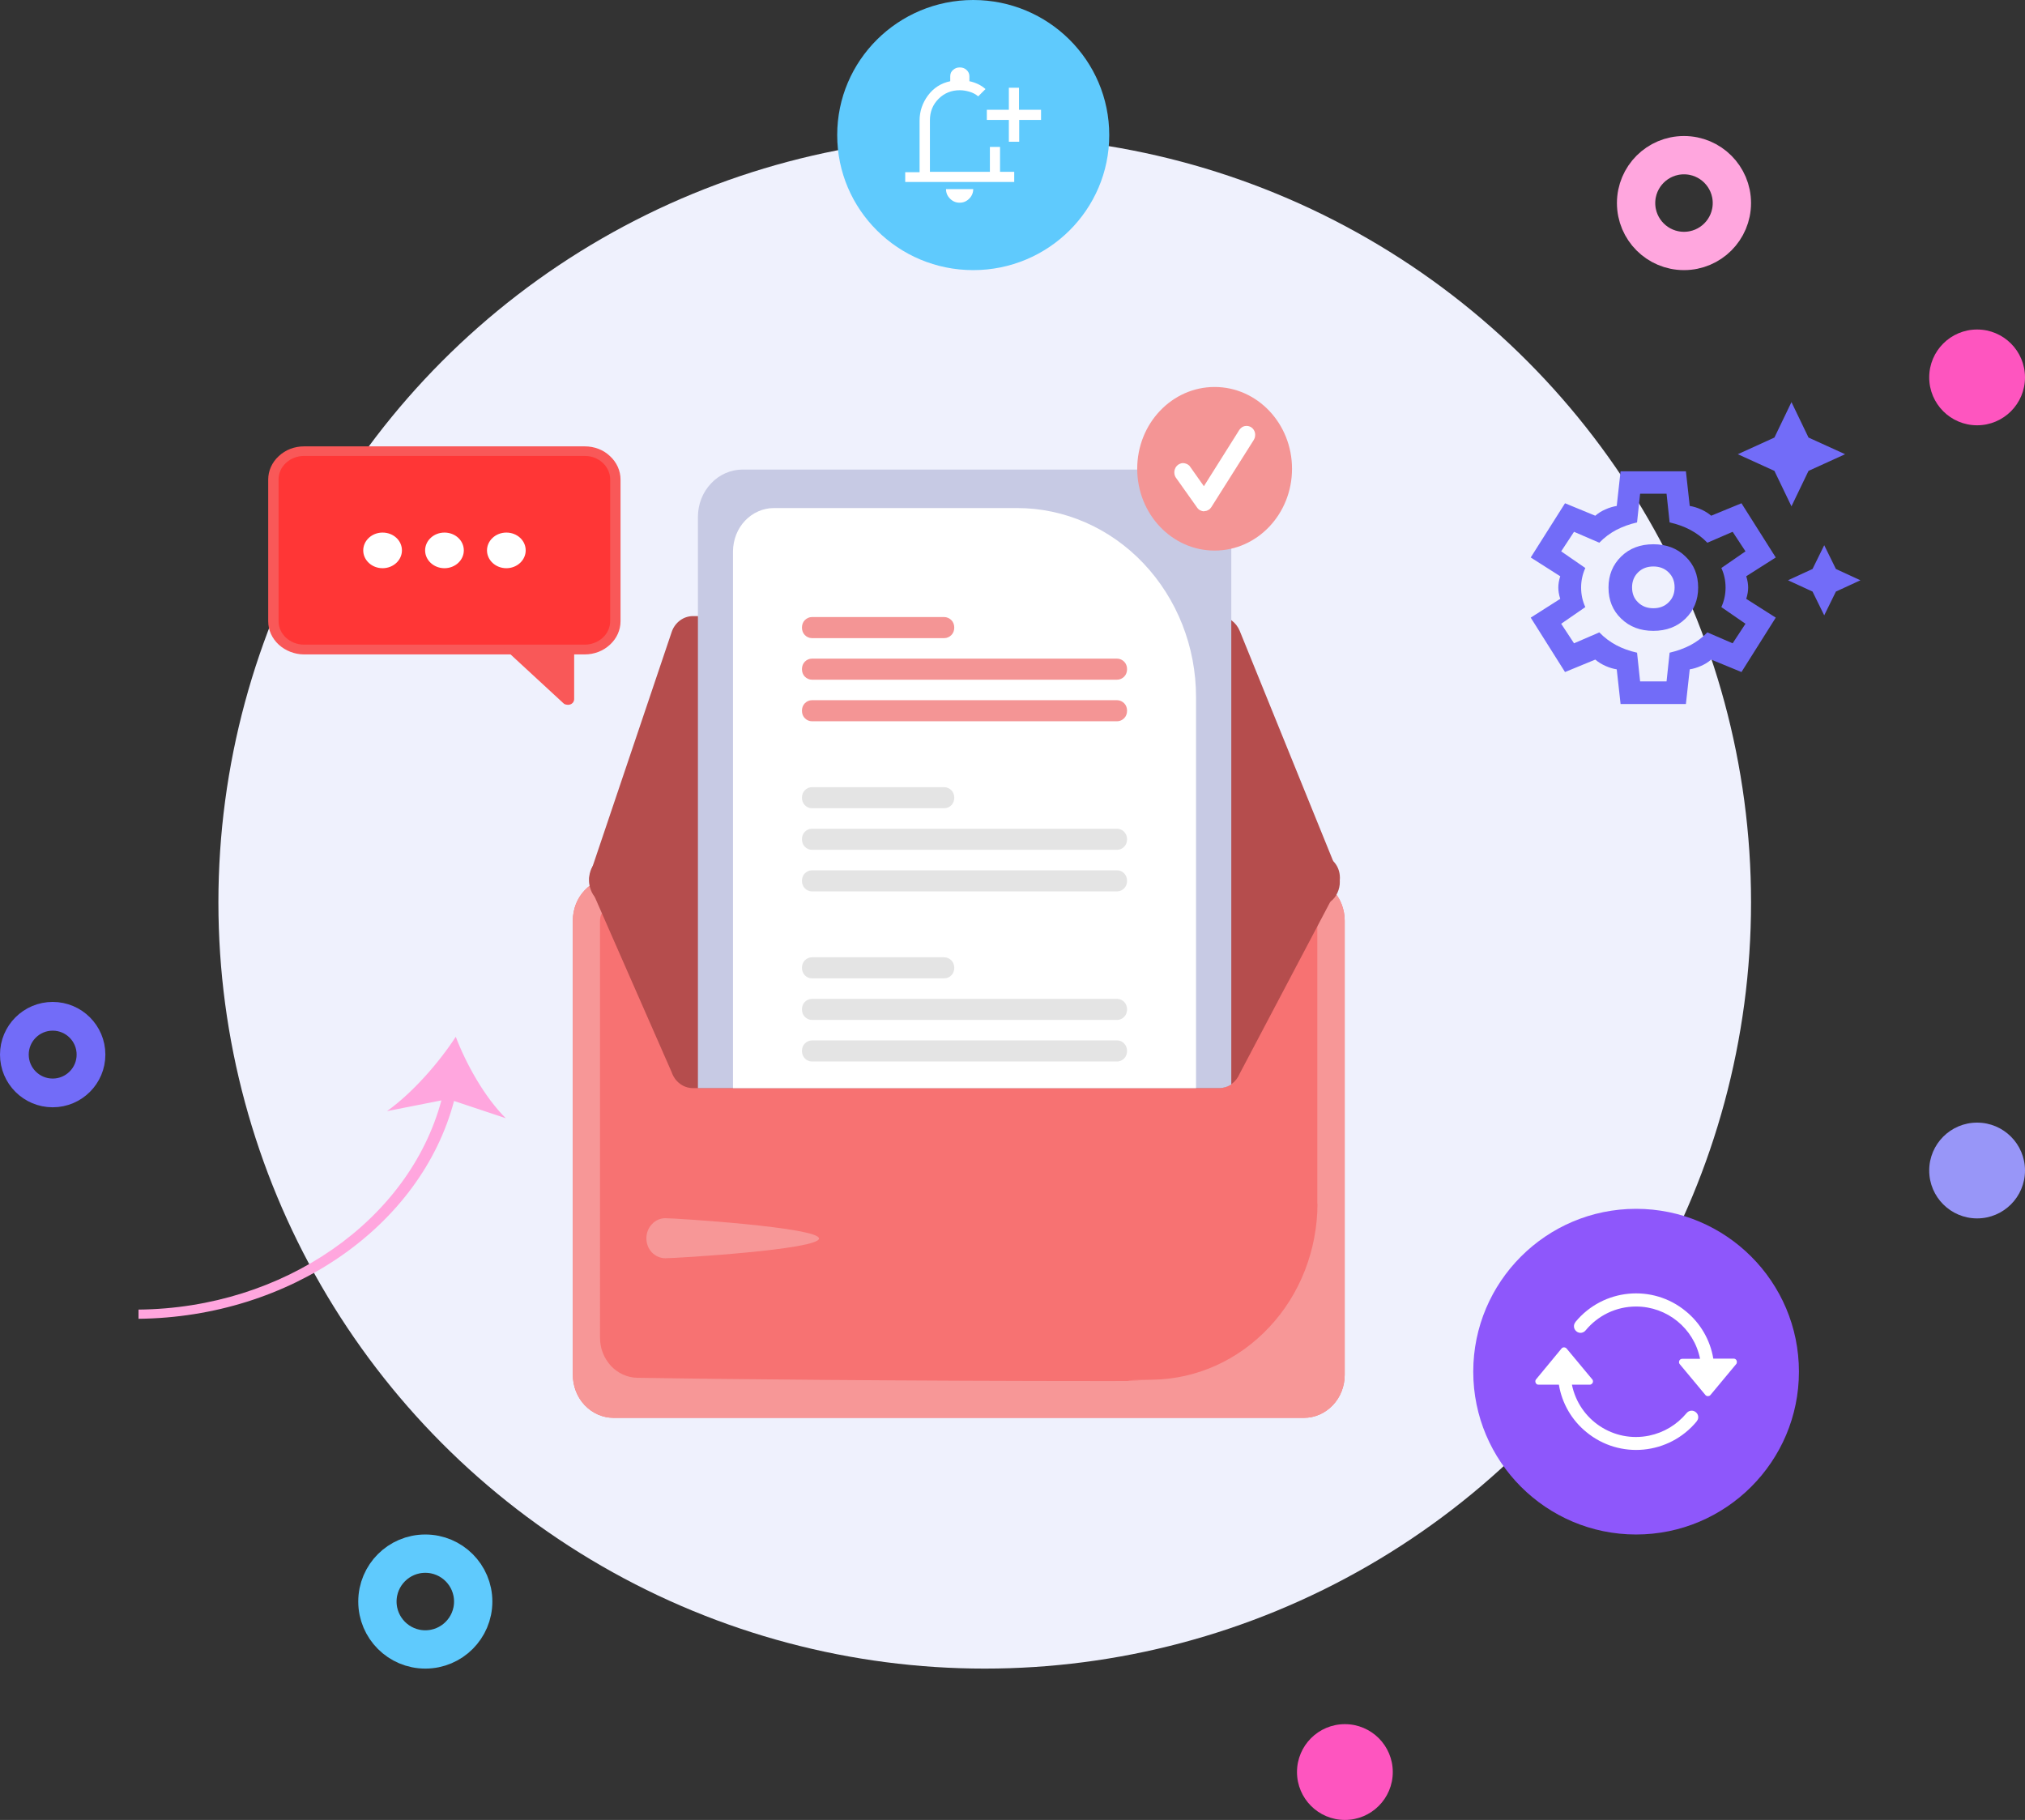 <?xml version="1.0" encoding="utf-8"?>
<!-- Generator: Adobe Illustrator 27.5.0, SVG Export Plug-In . SVG Version: 6.00 Build 0)  -->
<svg version="1.1" id="Capa_1" xmlns="http://www.w3.org/2000/svg" xmlns:xlink="http://www.w3.org/1999/xlink" x="0px" y="0px"
	 viewBox="0 0 1057 950" style="enable-background:new 0 0 1057 950;" xml:space="preserve">
<rect x="0" y="0" width="1057" height="950" fill="#333333" stroke="none"/>
<style type="text/css">
	.st0{fill:#EFF1FD;}
	.st1{fill:#F95858;}
	.st2{fill:#FF3636;}
	.st3{fill:#FFFFFF;}
	.st4{fill:#F77272;}
	.st5{fill:#F79797;}
	.st6{fill:#B54D4D;}
	.st7{fill:#C7CAE4;}
	.st8{fill:#E4E4E4;}
	.st9{fill:#F49595;}
	.st10{fill:#FFA6DE;}
	.st11{fill:#726CF8;}
	.st12{fill:#5FCAFD;}
	.st13{fill:none;stroke:#5FCAFD;stroke-width:20;}
	.st14{fill:none;stroke:#FFA6DE;stroke-width:20;}
	.st15{fill:none;stroke:#726CF8;stroke-width:15;}
	.st16{fill:#9896F8;}
	.st17{fill:#FE55BF;}
	.st18{fill:#8E57FB;}
</style>
<circle class="st0" cx="514" cy="471" r="400"/>
<path class="st1" d="M305.3,233H158.7c-5,0-9.7,1.8-13.2,5.1c-3.5,3.2-5.5,7.6-5.5,12.2v74c0,4.6,2,9,5.5,12.2
	c3.5,3.2,8.3,5.1,13.2,5.1h146.5c5,0,9.7-1.8,13.2-5.1c3.5-3.2,5.5-7.6,5.5-12.2v-74c0-4.6-2-9-5.5-12.2
	C315,234.8,310.2,233,305.3,233L305.3,233z"/>
<path class="st2" d="M305.3,238H158.7c-3.5,0-6.9,1.3-9.4,3.6c-2.5,2.3-3.9,5.4-3.9,8.7v73.9c0,3.3,1.4,6.4,3.9,8.7
	c2.5,2.3,5.9,3.6,9.4,3.6h146.5c3.5,0,6.9-1.3,9.4-3.6c2.5-2.3,3.9-5.4,3.9-8.7v-73.9c0-3.3-1.4-6.4-3.9-8.7
	C312.2,239.3,308.8,238,305.3,238z"/>
<path class="st1" d="M294.1,367.1l-31.3-28.9l36.9,1.1v25.6c0,0.6-0.2,1.2-0.5,1.7c-0.4,0.5-0.9,0.9-1.5,1.1
	c-0.4,0.2-0.8,0.2-1.3,0.2c-0.4,0-0.9-0.1-1.3-0.2S294.4,367.4,294.1,367.1L294.1,367.1z"/>
<path class="st3" d="M199.7,296.6c5.6,0,10.1-4.2,10.1-9.3c0-5.2-4.5-9.3-10.1-9.3s-10.1,4.2-10.1,9.3
	C189.6,292.4,194.1,296.6,199.7,296.6z"/>
<path class="st3" d="M232,296.6c5.6,0,10.1-4.2,10.1-9.3c0-5.2-4.5-9.3-10.1-9.3c-5.6,0-10.1,4.2-10.1,9.3
	C221.9,292.4,226.4,296.6,232,296.6z"/>
<path class="st3" d="M264.3,296.6c5.6,0,10.1-4.2,10.1-9.3c0-5.2-4.5-9.3-10.1-9.3c-5.6,0-10.1,4.2-10.1,9.3
	C254.2,292.4,258.7,296.6,264.3,296.6z"/>
<path class="st4" d="M680.8,458.1H320.2c-5.6,0-11,2.4-15,6.6c-4,4.2-6.2,9.9-6.2,15.9v237c0,5.9,2.2,11.7,6.2,15.9
	c4,4.2,9.4,6.6,15,6.6h360.5c5.6,0,11-2.4,15-6.6c4-4.2,6.2-9.9,6.2-15.9v-237c0-5.9-2.2-11.7-6.2-15.9
	C691.8,460.5,686.4,458.1,680.8,458.1z"/>
<path class="st5" d="M680.8,458.1H320.2c-5.6,0-11,2.4-15,6.6c-4,4.2-6.2,9.9-6.2,15.9v237c0,5.9,2.2,11.7,6.2,15.9
	c4,4.2,9.4,6.6,15,6.6h360.5c5.6,0,11-2.4,15-6.6c4-4.2,6.2-9.9,6.2-15.9v-237c0-5.9-2.2-11.7-6.2-15.9
	C691.8,460.5,686.4,458.1,680.8,458.1z M687.7,628.4c-0.1,24.1-9.1,47.3-25.2,64.4c-16.1,17.2-37.8,27-60.7,27.4
	c-36.6,0.5,20.2,0.7-23.9,0.7c-100.9,0-206.1-1-245.3-1.7c-5.2-0.1-10.1-2.4-13.7-6.2c-3.6-3.9-5.7-9.1-5.7-14.6V480.5
	c0-2,0.7-3.8,2-5.2c1.3-1.4,3.1-2.2,4.9-2.2h360.5c1.8,0,3.6,0.8,4.9,2.2c1.3,1.4,2,3.2,2.1,5.2V628.4z"/>
<path class="st6" d="M636.4,321.6H361.7c-2.4,0-4.8,0.8-6.8,2.3s-3.5,3.6-4.3,6l-42.4,125.7c-0.6,1.9-0.8,3.9-0.6,5.9
	c0.3,2,1,3.9,2,5.5c1.1,1.6,2.5,3,4.2,3.9c1.7,0.9,3.5,1.4,5.4,1.4l368.4,0.7h0c1.9,0,3.9-0.5,5.6-1.5c1.7-1,3.2-2.4,4.2-4.1
	s1.7-3.7,1.9-5.7c0.2-2.1-0.1-4.1-0.9-6l-0.6,0.3l0.6-0.3l-51.3-126.4c-0.9-2.2-2.4-4.1-4.3-5.5
	C640.9,322.3,638.7,321.6,636.4,321.6L636.4,321.6z"/>
<path class="st6" d="M699.4,458.2c0,1.7-0.3,3.4-1,4.9l-51.3,97.3c-0.9,2.2-2.4,4.1-4.3,5.5c-1.9,1.3-4.2,2.1-6.5,2.1H361.7
	c-2.4,0-4.8-0.8-6.8-2.3c-2-1.5-3.5-3.6-4.3-6l-42.4-96.6c-0.5-1.5-0.7-3.2-0.7-4.8c0.1-1.6,0.5-3.2,1.1-4.7
	c0.7-1.5,1.6-2.8,2.7-3.9c1.1-1.1,2.5-1.9,3.9-2.5c1.3-0.5,2.6-0.7,3.9-0.7l45-0.1l18.4,0l241.7-0.4l18.4,0l45-0.1h0
	c3.1,0,6.1,1.3,8.3,3.6C698.2,451.8,699.4,454.9,699.4,458.2L699.4,458.2z"/>
<path class="st5" d="M347.3,635.9c5.4,0,80.2,4.8,80.2,10.6c0,5.8-74.8,10.3-80.2,10.3c-2.6,0-5.1-1.1-7-3c-1.9-2-2.9-4.6-2.9-7.4
	c0-2.8,1-5.4,2.9-7.4C342.1,637,344.7,635.9,347.3,635.9L347.3,635.9z"/>
<path class="st7" d="M619.3,245.1H387.7c-6.2,0-12.2,2.6-16.5,7.2c-4.4,4.6-6.9,10.9-6.9,17.5V568h272.1c2.2,0,4.4-0.7,6.3-1.9
	V269.8c0-6.6-2.5-12.8-6.9-17.5C631.4,247.7,625.5,245.1,619.3,245.1z"/>
<path class="st3" d="M530.9,265.2H404c-5.7,0-11.1,2.4-15.1,6.6c-4,4.2-6.2,9.9-6.3,15.9V568h241.7V363.8c0-26.2-9.9-51.2-27.4-69.7
	C579.4,275.6,555.6,265.2,530.9,265.2L530.9,265.2z"/>
<path class="st8" d="M583.1,543.1H423.8c-1.4,0-2.7,0.6-3.7,1.6c-1,1-1.5,2.4-1.5,3.9c0,1.5,0.5,2.8,1.5,3.9c1,1,2.3,1.6,3.7,1.6
	h159.3c1.4,0,2.7-0.6,3.7-1.6c1-1,1.5-2.4,1.5-3.9c0-1.5-0.5-2.8-1.5-3.9C585.8,543.6,584.5,543.1,583.1,543.1L583.1,543.1z"/>
<path class="st8" d="M583.1,521.4H423.8c-1.4,0-2.7,0.6-3.7,1.6c-1,1-1.5,2.4-1.5,3.9s0.5,2.9,1.5,3.9c1,1,2.3,1.6,3.7,1.6h159.3
	c1.4,0,2.7-0.6,3.7-1.6c1-1,1.5-2.4,1.5-3.9s-0.5-2.9-1.5-3.9C585.8,522,584.5,521.4,583.1,521.4L583.1,521.4z"/>
<path class="st8" d="M492.9,499.7h-69.1c-1.4,0-2.7,0.6-3.7,1.6c-1,1-1.5,2.4-1.5,3.9c0,1.5,0.5,2.8,1.5,3.9c1,1,2.3,1.6,3.7,1.6
	h69.1c1.4,0,2.7-0.6,3.7-1.6c1-1,1.5-2.4,1.5-3.9c0-1.5-0.5-2.9-1.5-3.9C495.6,500.3,494.2,499.7,492.9,499.7L492.9,499.7z"/>
<path class="st8" d="M583.1,454.3H423.8c-1.4,0-2.7,0.6-3.7,1.6c-1,1-1.5,2.4-1.5,3.9c0,1.5,0.5,2.9,1.5,3.9c1,1,2.3,1.6,3.7,1.6
	h159.3c1.4,0,2.7-0.6,3.7-1.6c1-1,1.5-2.4,1.5-3.9c0-1.5-0.5-2.9-1.5-3.9C585.8,454.8,584.5,454.3,583.1,454.3z"/>
<path class="st8" d="M583.1,432.6H423.8c-1.4,0-2.7,0.6-3.7,1.6c-1,1-1.5,2.4-1.5,3.9c0,1.5,0.5,2.9,1.5,3.9c1,1,2.3,1.6,3.7,1.6
	h159.3c1.4,0,2.7-0.6,3.7-1.6c1-1,1.5-2.4,1.5-3.9c0-1.5-0.5-2.8-1.5-3.9C585.8,433.2,584.5,432.6,583.1,432.6L583.1,432.6z"/>
<path class="st8" d="M492.9,410.9h-69.1c-1.4,0-2.7,0.6-3.7,1.6c-1,1-1.5,2.4-1.5,3.9s0.5,2.9,1.5,3.9c1,1,2.3,1.6,3.7,1.6h69.1
	c1.4,0,2.7-0.6,3.7-1.6c1-1,1.5-2.4,1.5-3.9s-0.5-2.9-1.5-3.9C495.6,411.5,494.2,410.9,492.9,410.9z"/>
<path class="st9" d="M583.1,365.5H423.8c-1.4,0-2.7,0.6-3.7,1.6c-1,1-1.5,2.4-1.5,3.9c0,1.5,0.5,2.9,1.5,3.9c1,1,2.3,1.6,3.7,1.6
	h159.3c1.4,0,2.7-0.6,3.7-1.6c1-1,1.5-2.4,1.5-3.9c0-1.5-0.5-2.9-1.5-3.9C585.8,366.1,584.5,365.5,583.1,365.5z"/>
<path class="st9" d="M583.1,343.8H423.8c-1.4,0-2.7,0.6-3.7,1.6c-1,1-1.5,2.4-1.5,3.9c0,1.5,0.5,2.9,1.5,3.9c1,1,2.3,1.6,3.7,1.6
	h159.3c1.4,0,2.7-0.6,3.7-1.6c1-1,1.5-2.4,1.5-3.9c0-1.5-0.5-2.9-1.5-3.9C585.8,344.4,584.5,343.8,583.1,343.8z"/>
<path class="st9" d="M492.9,322.1h-69.1c-1.4,0-2.7,0.6-3.7,1.6c-1,1-1.5,2.4-1.5,3.9s0.5,2.9,1.5,3.9c1,1,2.3,1.6,3.7,1.6h69.1
	c1.4,0,2.7-0.6,3.7-1.6c1-1,1.5-2.4,1.5-3.9s-0.5-2.9-1.5-3.9C495.6,322.7,494.2,322.1,492.9,322.1z"/>
<path class="st9" d="M634,287.4c22.3,0,40.4-19.1,40.4-42.7c0-23.6-18.1-42.7-40.4-42.7c-22.3,0-40.4,19.1-40.4,42.7
	C593.6,268.3,611.7,287.4,634,287.4z"/>
<path class="st3" d="M628.5,266.9c-0.7,0-1.4-0.2-2-0.5c-0.6-0.3-1.2-0.8-1.6-1.4l-11-15.5c-0.4-0.5-0.6-1.1-0.8-1.7
	c-0.1-0.6-0.2-1.2-0.1-1.9c0.1-0.6,0.3-1.2,0.6-1.8c0.3-0.5,0.7-1,1.2-1.4c0.5-0.4,1-0.6,1.6-0.8c0.6-0.2,1.2-0.2,1.8-0.1
	c0.6,0.1,1.1,0.3,1.7,0.6c0.5,0.3,1,0.7,1.3,1.2l7.2,10.2l18.5-29.4c0.7-1,1.7-1.8,2.9-2c1.2-0.2,2.4,0,3.4,0.7s1.7,1.8,1.9,3
	c0.2,1.2,0,2.5-0.7,3.6l-22.1,35c-0.4,0.6-0.9,1.2-1.6,1.5c-0.6,0.4-1.3,0.6-2.1,0.6C628.6,266.9,628.5,266.9,628.5,266.9z"/>
<g>
	<path class="st10" d="M237,574.7l27,9c-11.2-11.1-20.8-28.6-26.1-42.5c-8.5,13.1-22.3,29.1-35.9,38.8l28.4-5.6
		c-16.9,62.8-82.5,108.5-158.1,109.2l0,4.8C151.3,687.6,219.7,640.1,237,574.7L237,574.7z"/>
</g>
<path class="st11" d="M935.1,264.3l-8.9-18.5l-19.1-8.7l19.1-8.7l8.9-18.5l8.9,18.5l19.1,8.7l-19.1,8.7L935.1,264.3z M952.2,321.2
	l-6.1-12.4l-12.8-5.9l12.8-5.9l6.1-12.4l6.1,12.4l12.8,5.9l-12.8,5.9L952.2,321.2z M845.9,367.5l-2-18.1c-1.9-0.3-3.9-0.9-5.9-1.8
	c-2-0.9-3.8-2-5.3-3.3l-15.8,6.5L799,322.4l15.4-9.8c-0.7-2.2-1-4.2-1-5.9c0-1.7,0.3-3.7,1-5.9l-15.4-9.8l17.9-28.3l15.8,6.5
	c1.5-1.3,3.2-2.4,5.3-3.3c2-0.9,4-1.5,5.9-1.8l2-18.1H880l2,18.1c1.9,0.3,3.9,0.9,5.9,1.8c2,0.9,3.8,2,5.3,3.3l15.8-6.5l17.9,28.3
	l-15.4,9.8c0.7,2.2,1,4.2,1,5.9c0,1.7-0.3,3.7-1,5.9l15.4,9.8l-17.9,28.4l-15.8-6.5c-1.5,1.3-3.2,2.4-5.3,3.3c-2,0.9-4,1.5-5.9,1.8
	l-2,18.1H845.9z M863,329.3c6.8,0,12.4-2.1,16.8-6.4c4.4-4.3,6.6-9.7,6.6-16.2c0-6.6-2.2-12-6.6-16.2c-4.4-4.3-10-6.4-16.8-6.4
	c-6.8,0-12.4,2.1-16.8,6.4c-4.4,4.3-6.6,9.7-6.6,16.2c0,6.6,2.2,12,6.6,16.2C850.6,327.2,856.2,329.3,863,329.3z M863,317.5
	c-3.2,0-5.9-1-8-3.1c-2.1-2-3.1-4.6-3.1-7.8c0-3.1,1-5.7,3.1-7.8s4.8-3.1,8-3.1s5.9,1,8,3.1s3.1,4.6,3.1,7.8c0,3.2-1,5.7-3.1,7.8
	C868.9,316.5,866.2,317.5,863,317.5z M856.1,355.7h13.8l1.6-15c3.9-0.9,7.5-2.2,10.8-3.9c3.2-1.7,6.2-3.9,8.9-6.7l13.2,5.7l6.7-10.2
	l-12.6-8.7c1.5-3.3,2.2-6.7,2.2-10.2c0-3.5-0.7-7-2.2-10.2l12.6-8.7l-6.7-10.2l-13.2,5.7c-2.7-2.8-5.7-5-8.9-6.7
	c-3.2-1.7-6.8-3-10.8-3.9l-1.6-15h-13.8l-1.6,15c-3.9,0.9-7.5,2.2-10.8,3.9c-3.2,1.7-6.2,3.9-8.9,6.7l-13.2-5.7l-6.7,10.2l12.6,8.7
	c-1.5,3.3-2.2,6.7-2.2,10.2c0,3.5,0.7,7,2.2,10.2l-12.6,8.7l6.7,10.2l13.2-5.7c2.7,2.8,5.7,5,8.9,6.7c3.2,1.7,6.8,3,10.8,3.9
	L856.1,355.7z"/>
<ellipse class="st12" cx="508" cy="70.5" rx="71" ry="70.5"/>
<path class="st3" d="M472.5,95.2v-5.3h7.5v-27c0-4.8,1.5-9.2,4.4-13.1c2.9-3.9,6.8-6.4,11.6-7.4v-2.6c0-1.4,0.5-2.5,1.5-3.3
	c1-0.9,2.1-1.3,3.5-1.3s2.5,0.4,3.5,1.3c1,0.9,1.5,2,1.5,3.3v2.6c1.5,0.3,3,0.8,4.5,1.5c1.5,0.7,2.8,1.6,3.9,2.6l-1.9,1.9l-1.9,1.9
	c-1.3-1.1-2.8-1.9-4.5-2.4c-1.7-0.5-3.4-0.8-5.1-0.8c-4.4,0-8.1,1.5-11.1,4.5c-3,3-4.5,6.7-4.5,11.1v27h31.3v-13h5.3v13h7.4v5.3
	H472.5z M500.9,105.8c-2,0-3.6-0.7-5-2.1c-1.4-1.4-2.1-3-2.1-5H508c0,1.9-0.7,3.6-2.1,5C504.5,105.1,502.9,105.8,500.9,105.8z
	 M526.6,74V62.6h-11.5v-5.3h11.5V45.8h5.3v11.5h11.5v5.3H532V74H526.6z"/>
<circle class="st13" cx="222" cy="836" r="25"/>
<circle class="st14" cx="879" cy="106" r="25"/>
<circle class="st15" cx="27.5" cy="550.5" r="20"/>
<circle class="st16" cx="1032" cy="611" r="25"/>
<circle class="st17" cx="702" cy="925" r="25"/>
<circle class="st17" cx="1032" cy="197" r="25"/>
<path class="st18" d="M854,801c46.9,0,85-38.1,85-85s-38.1-85-85-85s-85,38.1-85,85S807.1,801,854,801z"/>
<path class="st3" d="M904.9,709.2h-10.6c-1.6-9.7-6.7-18.5-14.3-24.7c-17.4-14.4-43.2-11.9-57.6,5.5c0,0.1-0.1,0.1-0.1,0.2
	c-1.2,1.5-0.9,3.6,0.6,4.8c1.5,1.2,3.6,0.9,4.8-0.6c6.3-7.6,15.7-12.4,26.3-12.4c16.2,0,30.2,11.4,33.4,27.3h-9.3
	c-0.4,0-0.8,0.1-1.1,0.4c-0.7,0.6-0.8,1.7-0.2,2.4l13.4,16.1c0.1,0.1,0.1,0.2,0.2,0.2c0.7,0.6,1.8,0.5,2.4-0.2l13.4-16.1
	c0.3-0.3,0.4-0.7,0.4-1.1C906.6,709.9,905.9,709.2,904.9,709.2L904.9,709.2L904.9,709.2z"/>
<path class="st3" d="M885.1,737.1c-1.5-1.2-3.6-0.9-4.8,0.6c-5,6-11.8,10.1-19.5,11.7c-18.5,3.8-36.5-8.1-40.3-26.6h9.3
	c0.9,0,1.7-0.8,1.7-1.7c0-0.4-0.1-0.8-0.4-1.1l-13.4-16.1c-0.6-0.7-1.7-0.8-2.4-0.2c-0.1,0.1-0.2,0.1-0.2,0.2L801.8,720
	c-0.6,0.7-0.5,1.8,0.2,2.4c0.3,0.3,0.7,0.4,1.1,0.4h10.6c1.6,9.7,6.7,18.5,14.3,24.7c17.4,14.4,43.2,11.9,57.6-5.5
	c0-0.1,0.1-0.1,0.1-0.2C886.9,740.4,886.6,738.2,885.1,737.1L885.1,737.1L885.1,737.1z"/>
</svg>

